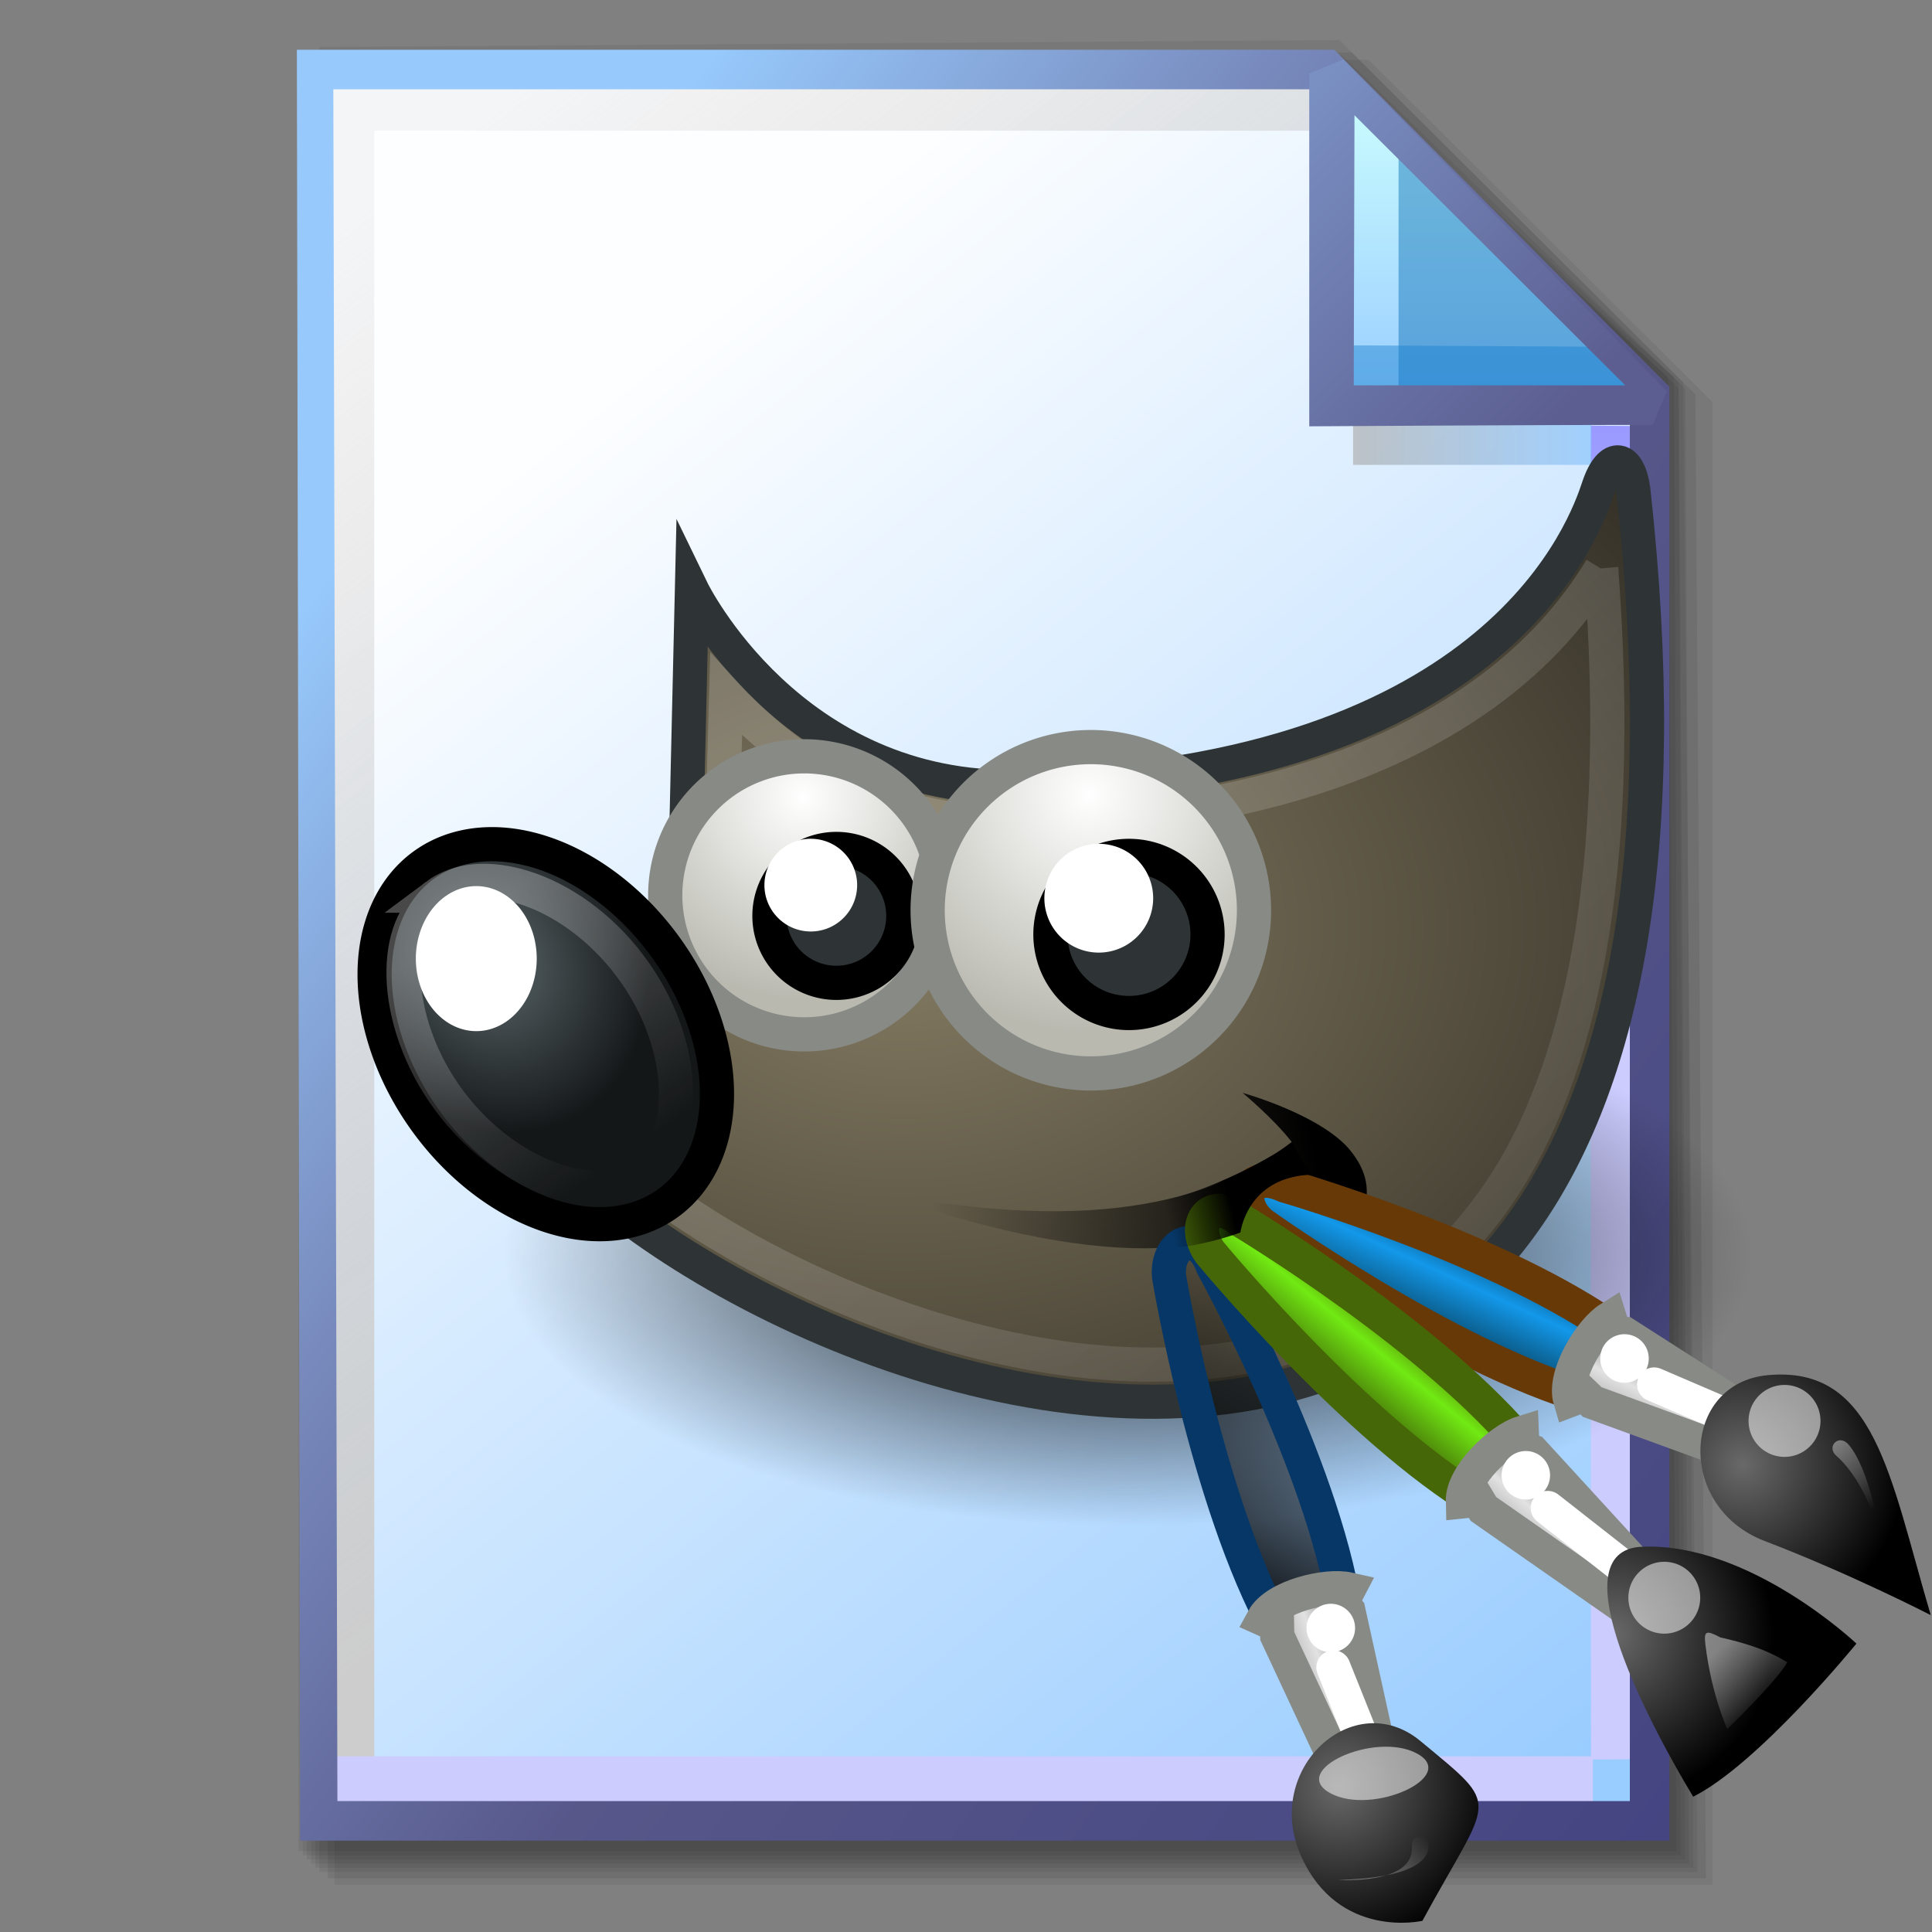 <?xml version="1.0" encoding="UTF-8" standalone="no"?>
<!-- Created with Inkscape (http://www.inkscape.org/) -->

<svg
   width="256mm"
   height="256mm"
   viewBox="0 0 256 256"
   version="1.1"
   id="svg1"
   inkscape:version="1.3.2 (091e20ef0f, 2023-11-25)"
   xml:space="preserve"
   sodipodi:docname="image-gimp-gih.svg"
   xmlns:inkscape="http://www.inkscape.org/namespaces/inkscape"
   xmlns:sodipodi="http://sodipodi.sourceforge.net/DTD/sodipodi-0.dtd"
   xmlns:xlink="http://www.w3.org/1999/xlink"
   xmlns="http://www.w3.org/2000/svg"
   xmlns:svg="http://www.w3.org/2000/svg"
   xmlns:rdf="http://www.w3.org/1999/02/22-rdf-syntax-ns#"
   xmlns:cc="http://creativecommons.org/ns#"
   xmlns:dc="http://purl.org/dc/elements/1.1/"><rect x="0" y="0" width="256" height="256" fill="#808080" stroke="none"/><defs
     id="defs1"><linearGradient
       id="linearGradient26"
       inkscape:collect="always"><stop
         style="stop-color:#7b91c4;stop-opacity:1;"
         offset="0"
         id="stop26" /><stop
         style="stop-color:#5c5e91;stop-opacity:1"
         offset="1"
         id="stop27" /></linearGradient><linearGradient
       id="linearGradient24"
       inkscape:collect="always"><stop
         style="stop-color:#c7fafe;stop-opacity:1;"
         offset="0"
         id="stop24" /><stop
         style="stop-color:#9acdff;stop-opacity:1"
         offset="1"
         id="stop25" /></linearGradient><linearGradient
       id="linearGradient22"
       inkscape:collect="always"><stop
         style="stop-color:#adaeae;stop-opacity:0.825;"
         offset="0"
         id="stop22" /><stop
         style="stop-color:#8ac5fe;stop-opacity:0.836;"
         offset="1"
         id="stop23" /></linearGradient><linearGradient
       id="linearGradient18"
       inkscape:collect="always"><stop
         style="stop-color:#9797ff;stop-opacity:1;"
         offset="0"
         id="stop18" /><stop
         style="stop-color:#ccccff;stop-opacity:1;"
         offset="0.3"
         id="stop20" /><stop
         style="stop-color:#ccccff;stop-opacity:1;"
         offset="1"
         id="stop19" /></linearGradient><linearGradient
       id="linearGradient16"
       inkscape:collect="always"><stop
         style="stop-color:#cdcdcd;stop-opacity:0.175;"
         offset="0"
         id="stop16" /><stop
         style="stop-color:#cdcdcd;stop-opacity:1;"
         offset="1"
         id="stop17" /></linearGradient><linearGradient
       id="linearGradient12"
       inkscape:collect="always"><stop
         style="stop-color:#fdfeff;stop-opacity:1;"
         offset="0"
         id="stop13" /><stop
         style="stop-color:#99ccff;stop-opacity:1;"
         offset="1"
         id="stop14" /></linearGradient><linearGradient
       id="linearGradient9"
       inkscape:collect="always"><stop
         style="stop-color:#97c9fc;stop-opacity:1;"
         offset="0"
         id="stop9" /><stop
         style="stop-color:#7788bb;stop-opacity:1"
         offset="0.25"
         id="stop12" /><stop
         style="stop-color:#57578a;stop-opacity:1"
         offset="0.5"
         id="stop11" /><stop
         style="stop-color:#444482;stop-opacity:1;"
         offset="1"
         id="stop10" /></linearGradient><linearGradient
       inkscape:collect="always"
       xlink:href="#linearGradient9"
       id="linearGradient10"
       x1="31.622"
       y1="100.24"
       x2="221.195"
       y2="240.29"
       gradientUnits="userSpaceOnUse" /><linearGradient
       inkscape:collect="always"
       xlink:href="#linearGradient12"
       id="linearGradient14"
       x1="73.583"
       y1="62.021"
       x2="207.03"
       y2="229.599"
       gradientUnits="userSpaceOnUse" /><linearGradient
       inkscape:collect="always"
       xlink:href="#linearGradient16"
       id="linearGradient17"
       x1="57.531"
       y1="26.421"
       x2="147.132"
       y2="144.341"
       gradientUnits="userSpaceOnUse" /><linearGradient
       inkscape:collect="always"
       xlink:href="#linearGradient18"
       id="linearGradient19"
       x1="209.825"
       y1="58.536"
       x2="210.583"
       y2="194.577"
       gradientUnits="userSpaceOnUse" /><linearGradient
       inkscape:collect="always"
       xlink:href="#linearGradient22"
       id="linearGradient23"
       x1="177.192"
       y1="58.991"
       x2="207.32"
       y2="58.991"
       gradientUnits="userSpaceOnUse" /><linearGradient
       inkscape:collect="always"
       xlink:href="#linearGradient24"
       id="linearGradient25"
       x1="176.32"
       y1="20.127"
       x2="176.32"
       y2="56.696"
       gradientUnits="userSpaceOnUse" /><linearGradient
       inkscape:collect="always"
       xlink:href="#linearGradient26"
       id="linearGradient27"
       x1="172.597"
       y1="13.512"
       x2="210.544"
       y2="51.286"
       gradientUnits="userSpaceOnUse" /><clipPath
       id="clipPath839-4"><circle
         cx="532"
         cy="538"
         r="400"
         fill-opacity="0.475"
         id="circle4" /></clipPath><linearGradient
       id="linearGradient1351"
       x1="112"
       x2="711.864"
       y1="512"
       y2="512"
       gradientTransform="translate(-1211.405,-699.405)"
       gradientUnits="userSpaceOnUse"><stop
         stop-color="#ff0"
         offset="0"
         id="stop5-53" /><stop
         stop-color="#ff0"
         stop-opacity="0"
         offset="1"
         id="stop6-5" /></linearGradient><linearGradient
       id="linearGradient1353"
       x1="112"
       x2="711.864"
       y1="512"
       y2="512"
       gradientTransform="translate(-324.595,187.405)"
       gradientUnits="userSpaceOnUse"><stop
         stop-color="#0ff"
         offset="0"
         id="stop7-62" /><stop
         stop-color="#0ff"
         stop-opacity="0"
         offset="1"
         id="stop8-91" /></linearGradient><linearGradient
       id="linearGradient1355"
       x1="112"
       x2="711.864"
       y1="512"
       y2="512"
       gradientTransform="translate(0,-1024)"
       gradientUnits="userSpaceOnUse"><stop
         stop-color="#f0f"
         offset="0"
         id="stop9-2-5" /><stop
         stop-color="#f0f"
         stop-opacity="0"
         offset="1"
         id="stop10-7-5" /></linearGradient><linearGradient
       id="linearGradient1403"
       x1="1142.588"
       x2="1280.895"
       y1="62.713"
       y2="200.874"
       gradientTransform="rotate(-5.889,1223.265,99.834)"
       gradientUnits="userSpaceOnUse"><stop
         stop-color="#343434"
         offset="0"
         id="stop1-3" /><stop
         stop-color="#4d4d4d"
         offset="1"
         id="stop2-29" /></linearGradient><linearGradient
       id="linearGradient1405"
       x1="1327.594"
       x2="1324.91"
       y1="230.862"
       y2="89.862"
       gradientTransform="matrix(0.011,1,1,-0.011,1077.89,-1093.522)"
       gradientUnits="userSpaceOnUse"><stop
         stop-color="#5596ea"
         offset="0"
         id="stop3-6" /><stop
         stop-color="#5596ea"
         stop-opacity="0"
         offset="1"
         id="stop4-7" /></linearGradient><linearGradient
       gradientTransform="matrix(-0.004,0.004,0.009,0.009,-3.45,-2.15)"
       gradientUnits="userSpaceOnUse"
       id="gradient11"
       spreadMethod="pad"
       x1="-819.2"
       x2="819.2"><stop
         offset="0.0"
         stop-color="#0066cc"
         id="stop54" /><stop
         offset="0.714"
         stop-color="#0099ff"
         id="stop55" /><stop
         offset="1.0"
         stop-color="#0099ff"
         id="stop56" /></linearGradient><linearGradient
       gradientTransform="matrix(-0.005,0.005,0.013,0.013,13.55,3.35)"
       gradientUnits="userSpaceOnUse"
       id="gradient12"
       spreadMethod="pad"
       x1="-819.2"
       x2="819.2"><stop
         offset="0.0"
         stop-color="#006600"
         id="stop57" /><stop
         offset="1.0"
         stop-color="#333333"
         id="stop58" /></linearGradient><linearGradient
       gradientTransform="matrix(-0.004,0.004,0.012,0.012,13.55,3.65)"
       gradientUnits="userSpaceOnUse"
       id="gradient13"
       spreadMethod="pad"
       x1="-819.2"
       x2="819.2"><stop
         offset="0.0"
         stop-color="#006600"
         id="stop59" /><stop
         offset="1.0"
         stop-color="#66cc33"
         id="stop60" /></linearGradient><linearGradient
       gradientTransform="matrix(-0.003,-0.006,-0.007,0.004,-6.5,-9.35)"
       gradientUnits="userSpaceOnUse"
       id="gradient14"
       spreadMethod="pad"
       x1="-819.2"
       x2="819.2"><stop
         offset="0.0"
         stop-color="#660000"
         id="stop61" /><stop
         offset="0.169"
         stop-color="#660000"
         id="stop62" /><stop
         offset="0.306"
         stop-color="#996600"
         id="stop63" /><stop
         offset="0.616"
         stop-color="#ffcc66"
         id="stop64" /><stop
         offset="1.0"
         stop-color="#996600"
         id="stop65" /></linearGradient><linearGradient
       gradientTransform="matrix(-0.002,-0.002,-5e-4,4e-4,-8.9,-9.4)"
       gradientUnits="userSpaceOnUse"
       id="gradient15"
       spreadMethod="pad"
       x1="-819.2"
       x2="819.2"><stop
         offset="0.0"
         stop-color="#ffcc66"
         id="stop66" /><stop
         offset="0.329"
         stop-color="#ffcc66"
         id="stop67" /><stop
         offset="0.443"
         stop-color="#ffff99"
         id="stop68" /><stop
         offset="0.722"
         stop-color="#ffcc66"
         id="stop69" /><stop
         offset="1.0"
         stop-color="#ffcc66"
         id="stop70" /></linearGradient><linearGradient
       gradientTransform="matrix(-0.002,-0.003,-5e-4,4e-4,-7,-9.65)"
       gradientUnits="userSpaceOnUse"
       id="gradient16"
       spreadMethod="pad"
       x1="-819.2"
       x2="819.2"><stop
         offset="0.0"
         stop-color="#ffcc66"
         id="stop71" /><stop
         offset="0.329"
         stop-color="#ffcc66"
         id="stop72" /><stop
         offset="0.443"
         stop-color="#ffff99"
         id="stop73" /><stop
         offset="0.722"
         stop-color="#ffcc66"
         id="stop74" /><stop
         offset="1.0"
         stop-color="#ffcc66"
         id="stop75" /></linearGradient><linearGradient
       gradientTransform="matrix(-0.002,-0.002,-5e-4,4e-4,-5.25,-10.9)"
       gradientUnits="userSpaceOnUse"
       id="gradient17"
       spreadMethod="pad"
       x1="-819.2"
       x2="819.2"><stop
         offset="0.0"
         stop-color="#ffcc66"
         id="stop76" /><stop
         offset="0.329"
         stop-color="#ffcc66"
         id="stop77" /><stop
         offset="0.443"
         stop-color="#ffff99"
         id="stop78" /><stop
         offset="0.722"
         stop-color="#ffcc66"
         id="stop79" /><stop
         offset="1.0"
         stop-color="#ffcc66"
         id="stop80" /></linearGradient><linearGradient
       gradientTransform="matrix(-0.002,-0.003,-4e-4,4e-4,-3.7,-11.45)"
       gradientUnits="userSpaceOnUse"
       id="gradient18"
       spreadMethod="pad"
       x1="-819.2"
       x2="819.2"><stop
         offset="0.0"
         stop-color="#ffcc66"
         id="stop81" /><stop
         offset="0.329"
         stop-color="#ffcc66"
         id="stop82" /><stop
         offset="0.443"
         stop-color="#ffff99"
         id="stop83" /><stop
         offset="0.722"
         stop-color="#ffcc66"
         id="stop84" /><stop
         offset="1.0"
         stop-color="#ffcc66"
         id="stop85" /></linearGradient><linearGradient
       gradientTransform="matrix(0,-0.005,-0.005,0,-9.55,-7)"
       gradientUnits="userSpaceOnUse"
       id="gradient19"
       spreadMethod="pad"
       x1="-819.2"
       x2="819.2"><stop
         offset="0.0"
         stop-color="#660000"
         id="stop86" /><stop
         offset="0.459"
         stop-color="#996600"
         id="stop87" /><stop
         offset="0.839"
         stop-color="#ffcc66"
         id="stop88" /><stop
         offset="1.0"
         stop-color="#996600"
         id="stop89" /></linearGradient><linearGradient
       gradientTransform="matrix(0.01,0.01,0.002,-0.002,13.55,3.65)"
       gradientUnits="userSpaceOnUse"
       id="gradient20"
       spreadMethod="pad"
       x1="-819.2"
       x2="819.2"><stop
         offset="0.0"
         stop-color="#ccffcc"
         id="stop90" /><stop
         offset="0.435"
         stop-color="#99ff66"
         id="stop91" /><stop
         offset="1.0"
         stop-color="#66cc33"
         id="stop92" /></linearGradient><linearGradient
       gradientTransform="matrix(-0.004,-0.004,-0.004,0.004,-0.9,-4.25)"
       gradientUnits="userSpaceOnUse"
       id="gradient21"
       spreadMethod="pad"
       x1="-819.2"
       x2="819.2"><stop
         offset="0.0"
         stop-color="#333333"
         id="stop93" /><stop
         offset="1.0"
         stop-color="#0066cc"
         id="stop94" /></linearGradient><linearGradient
       gradientTransform="matrix(-0.006,0,0,0.004,-0.85,-4.4)"
       gradientUnits="userSpaceOnUse"
       id="gradient22"
       spreadMethod="pad"
       x1="-819.2"
       x2="819.2"><stop
         offset="0.0"
         stop-color="#99ccff"
         id="stop95" /><stop
         offset="1.0"
         stop-color="#ffffff"
         id="stop96" /></linearGradient><linearGradient
       gradientTransform="matrix(-0.003,-0.002,-0.002,0.003,-1.35,-5.15)"
       gradientUnits="userSpaceOnUse"
       id="gradient23"
       spreadMethod="pad"
       x1="-819.2"
       x2="819.2"><stop
         offset="0.0"
         stop-color="#0066cc"
         id="stop97" /><stop
         offset="0.608"
         stop-color="#99ccff"
         id="stop98" /><stop
         offset="1.0"
         stop-color="#99ccff"
         id="stop99" /></linearGradient><linearGradient
       gradientTransform="matrix(0.003,0,0,-0.002,-1.9,-6)"
       gradientUnits="userSpaceOnUse"
       id="gradient24"
       spreadMethod="pad"
       x1="-819.2"
       x2="819.2"><stop
         offset="0.0"
         stop-color="#99ccff"
         id="stop100" /><stop
         offset="1.0"
         stop-color="#ccffff"
         id="stop101" /></linearGradient><radialGradient
       cx="0"
       cy="0"
       gradientTransform="matrix(0.002,0,0,0.002,3.75,-2.75)"
       gradientUnits="userSpaceOnUse"
       id="gradient25"
       r="819.2"
       spreadMethod="pad"><stop
         offset="0.0"
         stop-color="#ffffff"
         id="stop102" /><stop
         offset="1.0"
         stop-color="#ccffcc"
         id="stop103" /></radialGradient><radialGradient
       cx="23"
       cy="33.938"
       r="18.25"
       fx="23"
       fy="33.938"
       id="radialGradient6498"
       xlink:href="#linearGradient8534"
       gradientUnits="userSpaceOnUse"
       gradientTransform="matrix(1,0,0,0.284,0,24.291)" /><linearGradient
       id="linearGradient8534"><stop
         style="stop-color:black;stop-opacity:1"
         offset="0"
         id="stop8536" /><stop
         style="stop-color:black;stop-opacity:0"
         offset="1"
         id="stop8538" /></linearGradient><radialGradient
       cx="18.558"
       cy="22.3"
       r="19.229"
       fx="18.558"
       fy="22.3"
       id="radialGradient4354"
       xlink:href="#linearGradient6500"
       gradientUnits="userSpaceOnUse"
       gradientTransform="matrix(1.773,0,0,1.297,-16.34,-6.616)" /><linearGradient
       id="linearGradient6500"><stop
         style="stop-color:#857c63;stop-opacity:1"
         offset="0"
         id="stop6502" /><stop
         style="stop-color:#221f19;stop-opacity:1"
         offset="1"
         id="stop6504" /></linearGradient><linearGradient
       x1="32.35"
       y1="28.083"
       x2="21.213"
       y2="30.293"
       id="linearGradient4351"
       xlink:href="#linearGradient8534"
       gradientUnits="userSpaceOnUse"
       gradientTransform="translate(-3.837,0.346)" /><linearGradient
       x1="14.969"
       y1="19.111"
       x2="39.525"
       y2="46.986"
       id="linearGradient8530"
       xlink:href="#linearGradient8524"
       gradientUnits="userSpaceOnUse" /><linearGradient
       id="linearGradient8524"><stop
         style="stop-color:white;stop-opacity:1"
         offset="0"
         id="stop8526" /><stop
         style="stop-color:white;stop-opacity:0"
         offset="1"
         id="stop8528" /></linearGradient><radialGradient
       cx="69.473"
       cy="19.598"
       r="3.515"
       fx="69.473"
       fy="19.598"
       id="radialGradient4363"
       xlink:href="#linearGradient6468"
       gradientUnits="userSpaceOnUse"
       gradientTransform="matrix(1.318,0,0,1.318,-22.126,-6.242)" /><linearGradient
       id="linearGradient6468"><stop
         style="stop-color:white;stop-opacity:1"
         offset="0"
         id="stop6470" /><stop
         style="stop-color:#b9b9b0;stop-opacity:1"
         offset="1"
         id="stop6472" /></linearGradient><radialGradient
       cx="6.024"
       cy="25.271"
       r="4.831"
       fx="6.024"
       fy="25.271"
       id="radialGradient8548"
       xlink:href="#linearGradient8542"
       gradientUnits="userSpaceOnUse"
       gradientTransform="matrix(0.916,0.093,-0.109,1.069,3.254,-3.029)" /><linearGradient
       id="linearGradient8542"><stop
         style="stop-color:#5b676b;stop-opacity:1"
         offset="0"
         id="stop8544" /><stop
         style="stop-color:#141718;stop-opacity:1"
         offset="1"
         id="stop8546" /></linearGradient><linearGradient
       x1="6.305"
       y1="23.362"
       x2="5.985"
       y2="31.57"
       id="linearGradient6458"
       xlink:href="#linearGradient8524"
       gradientUnits="userSpaceOnUse" /><radialGradient
       cx="69.473"
       cy="19.598"
       r="3.515"
       fx="69.473"
       fy="19.598"
       id="radialGradient6474"
       xlink:href="#linearGradient6468"
       gradientUnits="userSpaceOnUse"
       gradientTransform="matrix(1.318,0,0,1.318,-22.126,-6.242)" /><linearGradient
       x1="37.018"
       y1="19.24"
       x2="27.754"
       y2="11.182"
       id="linearGradient6957"
       xlink:href="#linearGradient6951"
       gradientUnits="userSpaceOnUse"
       gradientTransform="translate(-49.305,1.878)" /><linearGradient
       id="linearGradient6951"><stop
         style="stop-color:#6e3d09;stop-opacity:1"
         offset="0"
         id="stop6953" /><stop
         style="stop-color:#ea8113;stop-opacity:1"
         offset="0.242"
         id="stop6959" /><stop
         style="stop-color:#5c3307;stop-opacity:1"
         offset="0.621"
         id="stop6961" /><stop
         style="stop-color:#e07c12;stop-opacity:1"
         offset="1"
         id="stop6955" /></linearGradient><linearGradient
       x1="19.395"
       y1="30.001"
       x2="23.109"
       y2="33.439"
       id="linearGradient6945"
       xlink:href="#linearGradient6939"
       gradientUnits="userSpaceOnUse"
       gradientTransform="translate(-46.407,-1.803)" /><linearGradient
       id="linearGradient6939"><stop
         style="stop-color:#bdbdbd;stop-opacity:1"
         offset="0"
         id="stop6941" /><stop
         style="stop-color:#e2e2e2;stop-opacity:1"
         offset="0.333"
         id="stop6947" /><stop
         style="stop-color:#a3a3a3;stop-opacity:1"
         offset="0.667"
         id="stop6949" /><stop
         style="stop-color:#ddd;stop-opacity:1"
         offset="1"
         id="stop6943" /></linearGradient><radialGradient
       cx="15.415"
       cy="35.357"
       r="7.579"
       fx="15.415"
       fy="35.357"
       id="radialGradient6969"
       xlink:href="#linearGradient6963"
       gradientUnits="userSpaceOnUse"
       gradientTransform="matrix(1.573,0,0,1.533,-55.367,-21.358)" /><linearGradient
       id="linearGradient6963"><stop
         style="stop-color:#696969;stop-opacity:1"
         offset="0"
         id="stop6965" /><stop
         style="stop-color:black;stop-opacity:1"
         offset="1"
         id="stop6967" /></linearGradient><linearGradient
       x1="13.236"
       y1="37.752"
       x2="7.752"
       y2="42.282"
       id="linearGradient2452"
       xlink:href="#linearGradient8524"
       gradientUnits="userSpaceOnUse"
       gradientTransform="matrix(0.755,0.395,-0.395,0.755,-25.912,6.533)" /><linearGradient
       x1="26.163"
       y1="30.543"
       x2="24.329"
       y2="30.985"
       id="linearGradient4330"
       xlink:href="#linearGradient8534"
       gradientUnits="userSpaceOnUse" /><radialGradient
       cx="23"
       cy="33.938"
       r="18.25"
       fx="23"
       fy="33.938"
       id="radialGradient6498-1"
       xlink:href="#linearGradient8534"
       gradientUnits="userSpaceOnUse"
       gradientTransform="matrix(1,0,0,0.284,0,24.291)" /><radialGradient
       cx="18.558"
       cy="22.3"
       r="19.229"
       fx="18.558"
       fy="22.3"
       id="radialGradient4354-7"
       xlink:href="#linearGradient6500"
       gradientUnits="userSpaceOnUse"
       gradientTransform="matrix(1.773,0,0,1.297,-16.34,-6.616)" /><linearGradient
       x1="32.35"
       y1="28.083"
       x2="21.213"
       y2="30.293"
       id="linearGradient4351-1"
       xlink:href="#linearGradient8534"
       gradientUnits="userSpaceOnUse"
       gradientTransform="translate(-3.837,0.346)" /><linearGradient
       id="linearGradient2"
       gradientTransform="scale(0.972,1.029)"
       x1="-25.681"
       y1="2.705"
       x2="-0.554"
       y2="2.705"
       gradientUnits="userSpaceOnUse"><stop
         style="stop-color:black;stop-opacity:1"
         offset="0"
         id="stop1" /><stop
         style="stop-color:black;stop-opacity:0"
         offset="1"
         id="stop2" /></linearGradient><linearGradient
       x1="14.969"
       y1="19.111"
       x2="39.525"
       y2="46.986"
       id="linearGradient8530-5"
       xlink:href="#linearGradient8524"
       gradientUnits="userSpaceOnUse" /><radialGradient
       cx="69.473"
       cy="19.598"
       r="3.515"
       fx="69.473"
       fy="19.598"
       id="radialGradient4363-6"
       xlink:href="#linearGradient6468"
       gradientUnits="userSpaceOnUse"
       gradientTransform="matrix(1.318,0,0,1.318,-22.126,-6.242)" /><radialGradient
       cx="6.024"
       cy="25.271"
       r="4.831"
       fx="6.024"
       fy="25.271"
       id="radialGradient8548-6"
       xlink:href="#linearGradient8542"
       gradientUnits="userSpaceOnUse"
       gradientTransform="matrix(0.916,0.093,-0.109,1.069,3.254,-3.029)" /><linearGradient
       x1="6.305"
       y1="23.362"
       x2="5.985"
       y2="31.57"
       id="linearGradient6458-0"
       xlink:href="#linearGradient8524"
       gradientUnits="userSpaceOnUse" /><linearGradient
       id="linearGradient4"
       gradientTransform="scale(1.094,0.914)"
       x1="-33.885"
       y1="39.353"
       x2="-28.711"
       y2="39.353"
       gradientUnits="userSpaceOnUse"><stop
         style="stop-color:white;stop-opacity:1"
         offset="0"
         id="stop3" /><stop
         style="stop-color:white;stop-opacity:0"
         offset="1"
         id="stop4" /></linearGradient><radialGradient
       cx="69.473"
       cy="19.598"
       r="3.515"
       fx="69.473"
       fy="19.598"
       id="radialGradient6474-6"
       xlink:href="#linearGradient6468"
       gradientUnits="userSpaceOnUse"
       gradientTransform="matrix(1.318,0,0,1.318,-22.126,-6.242)" /><linearGradient
       inkscape:collect="always"
       xlink:href="#linearGradient418"
       id="linearGradient7"
       gradientUnits="userSpaceOnUse"
       gradientTransform="translate(-49.305,1.878)"
       x1="37.018"
       y1="19.24"
       x2="27.754"
       y2="11.182" /><linearGradient
       id="linearGradient418"><stop
         style="stop-color:#09476e;stop-opacity:1;"
         offset="0"
         id="stop415" /><stop
         style="stop-color:#1398ea;stop-opacity:1;"
         offset="0.242"
         id="stop416" /><stop
         style="stop-color:#07405c;stop-opacity:1;"
         offset="0.621"
         id="stop417" /><stop
         style="stop-color:#129be0;stop-opacity:1;"
         offset="1"
         id="stop418" /></linearGradient><radialGradient
       inkscape:collect="always"
       xlink:href="#linearGradient6963"
       id="radialGradient414"
       gradientUnits="userSpaceOnUse"
       gradientTransform="matrix(1.573,0,0,1.533,-55.367,-21.358)"
       cx="15.415"
       cy="35.357"
       fx="15.415"
       fy="35.357"
       r="7.579" /><radialGradient
       cx="15.415"
       cy="35.357"
       r="7.579"
       fx="15.415"
       fy="35.357"
       id="radialGradient6969-4"
       xlink:href="#linearGradient6963"
       gradientUnits="userSpaceOnUse"
       gradientTransform="matrix(1.573,0,0,1.533,-55.367,-21.358)" /><linearGradient
       inkscape:collect="always"
       xlink:href="#linearGradient407"
       id="linearGradient402"
       gradientUnits="userSpaceOnUse"
       gradientTransform="translate(-49.305,1.878)"
       x1="37.018"
       y1="19.24"
       x2="27.754"
       y2="11.182" /><linearGradient
       id="linearGradient407"><stop
         style="stop-color:#536e09;stop-opacity:1;"
         offset="0"
         id="stop404" /><stop
         style="stop-color:#71ea13;stop-opacity:1;"
         offset="0.242"
         id="stop405" /><stop
         style="stop-color:#3f5c07;stop-opacity:1;"
         offset="0.621"
         id="stop406" /><stop
         style="stop-color:#81e012;stop-opacity:1;"
         offset="1"
         id="stop407" /></linearGradient><radialGradient
       inkscape:collect="always"
       xlink:href="#linearGradient6963"
       id="radialGradient403"
       gradientUnits="userSpaceOnUse"
       gradientTransform="matrix(1.573,0,0,1.533,-55.367,-21.358)"
       cx="15.415"
       cy="35.357"
       fx="15.415"
       fy="35.357"
       r="7.579" /><radialGradient
       inkscape:collect="always"
       xlink:href="#linearGradient6963"
       id="radialGradient403-4"
       gradientUnits="userSpaceOnUse"
       gradientTransform="matrix(1.538,-0.328,0.32,1.499,-68.068,-15.183)"
       cx="15.415"
       cy="35.357"
       fx="15.415"
       fy="35.357"
       r="7.579" /><linearGradient
       inkscape:collect="always"
       xlink:href="#linearGradient8524"
       id="linearGradient404"
       gradientUnits="userSpaceOnUse"
       gradientTransform="matrix(0.755,0.395,-0.395,0.755,-27.433,6.493)"
       x1="10.74"
       y1="38.797"
       x2="7.973"
       y2="45.002" /><linearGradient
       x1="26.163"
       y1="30.543"
       x2="24.329"
       y2="30.985"
       id="linearGradient4330-0"
       xlink:href="#linearGradient8534"
       gradientUnits="userSpaceOnUse" /><linearGradient
       inkscape:collect="always"
       xlink:href="#linearGradient6939"
       id="linearGradient6"
       gradientUnits="userSpaceOnUse"
       gradientTransform="translate(-46.407,-1.803)"
       x1="19.395"
       y1="30.001"
       x2="23.109"
       y2="33.439" /><linearGradient
       inkscape:collect="always"
       xlink:href="#linearGradient6939"
       id="linearGradient8"
       gradientUnits="userSpaceOnUse"
       gradientTransform="translate(-46.407,-1.803)"
       x1="19.395"
       y1="30.001"
       x2="23.109"
       y2="33.439" /></defs><sodipodi:namedview
     id="base"
     pagecolor="#ffffff"
     bordercolor="#000000"
     borderopacity="0.3"
     inkscape:pageopacity="0.0"
     inkscape:pageshadow="2"
     inkscape:zoom="0.98994949"
     inkscape:cx="505.07627"
     inkscape:cy="476.792"
     inkscape:document-units="mm"
     inkscape:showpageshadow="2"
     inkscape:pagecheckerboard="0"
     inkscape:deskcolor="#d1d1d1"
     inkscape:current-layer="svg1"
     showguides="true"><sodipodi:guide
       position="92.475,162.188"
       orientation="0,-1"
       id="guide12"
       inkscape:locked="false" /><sodipodi:guide
       position="212.801,201.335"
       orientation="0,-1"
       id="guide27"
       inkscape:locked="false" /><sodipodi:guide
       position="177.333,251.791"
       orientation="1,0"
       id="guide28"
       inkscape:locked="false" /></sodipodi:namedview><g
     id="g28"
     transform="matrix(1.048,0,0,1.048,-6.407,-6.138)"><g
       id="g7"
       inkscape:label="shadow"
       style="display:inline"><path
         id="rect1"
         style="fill:#000000;fill-opacity:0.06;stroke-width:3.728;stroke-linecap:square"
         d="M 48.381,13.418 H 179.161 l 43.467,43.278 V 244.173 H 48.381 Z"
         sodipodi:nodetypes="cccccc" /><path
         id="path1"
         style="fill:#000000;fill-opacity:0.075;stroke-width:3.728;stroke-linecap:square"
         d="m 47.563,12.6 129.443,-0.134 43.467,43.278 1.336,187.61 H 47.563 Z"
         sodipodi:nodetypes="cccccc" /><path
         id="path2"
         style="fill:#000000;fill-opacity:0.06;stroke-width:3.728;stroke-linecap:square"
         d="m 46.494,11.793 128.976,-0.869 43.467,43.278 1.804,188.345 H 46.494 Z"
         sodipodi:nodetypes="cccccc" /><path
         id="path3"
         style="fill:#000000;fill-opacity:0.06;stroke-width:3.728;stroke-linecap:square"
         d="m 45.965,12.333 129.778,0.468 43.467,42.209 1.002,187.008 H 45.965 Z"
         sodipodi:nodetypes="cccccc" /><path
         id="path4"
         style="fill:#000000;fill-opacity:0.06;stroke-width:3.728;stroke-linecap:square"
         d="m 45.436,12.338 129.443,0.935 43.467,41.675 1.336,186.541 H 45.436 Z"
         sodipodi:nodetypes="cccccc" /><path
         id="path5"
         style="fill:#000000;fill-opacity:0.06;stroke-width:3.728;stroke-linecap:square"
         d="M 44.906,12.745 174.884,13.413 218.352,54.152 219.153,240.96 H 44.906 Z"
         sodipodi:nodetypes="cccccc" /><path
         id="path6"
         style="fill:#000000;fill-opacity:0.06;stroke-width:3.728;stroke-linecap:square"
         d="m 44.377,15.022 129.911,0.535 43.467,37.933 0.869,186.942 H 44.377 Z"
         sodipodi:nodetypes="cccccc" /><path
         id="path7"
         style="fill:#000000;fill-opacity:0.06;stroke-width:3.728;stroke-linecap:square"
         d="m 43.848,13.424 129.711,1.069 43.467,39.002 1.069,186.407 H 43.848 Z"
         sodipodi:nodetypes="cccccc" /></g><g
       id="g14"
       style="display:inline"><path
         style="color:#000000;fill:url(#linearGradient14);stroke-linecap:square;-inkscape-stroke:none"
         d="M 46.154,14.648 H 173.783 l 40.903,41.14 V 236.079 H 46.555 Z"
         id="path15"
         inkscape:label="headbgground" /><path
         id="rect16"
         style="display:inline;fill:url(#linearGradient17);fill-opacity:1;stroke-width:5;stroke-linecap:square"
         d="M 45.436,14.165 H 176.703 l 0.204,8.221 H 53.434 V 235.98 h -7.998 z"
         sodipodi:nodetypes="ccccccc" /><path
         id="rect17"
         style="fill:url(#linearGradient19);stroke-width:5;stroke-linecap:square"
         d="M 47.058,227.92 H 207.275 l -0.067,-168.246 7.317,0.067 0.067,168.547 -7.083,0.033 v 7.348 H 47.058 Z"
         sodipodi:nodetypes="ccccccccc" /><path
         style="color:#000000;fill:url(#linearGradient10);stroke-linecap:square;-inkscape-stroke:none"
         d="M 43.648,12.148 44.059,238.58 H 217.186 V 54.758 L 174.822,12.148 Z m 4.609,5 H 172.744 l 39.441,39.672 V 233.58 H 48.775 Z"
         id="path16"
         inkscape:label="headframe"
         sodipodi:nodetypes="cccccccccccc" /></g><g
       id="rect23"
       style="display:inline"><rect
         style="display:inline;fill:url(#linearGradient23);fill-opacity:0.834;stroke:none;stroke-width:5;stroke-linecap:square;stroke-dasharray:none;stroke-opacity:1"
         id="rect20"
         width="30.128"
         height="11.286"
         x="177.192"
         y="53.348" /><path
         style="color:#000000;display:inline;fill:url(#linearGradient25);stroke-linecap:square;stroke-linejoin:bevel;-inkscape-stroke:none"
         d="m 174.153,15.119 40.916,41.955 H 174.814 Z"
         id="path25" /><g
         id="g27"><path
           id="rect27"
           style="display:inline;fill:#0a6db5;fill-opacity:0.459;stroke-width:5;stroke-linecap:square;stroke-linejoin:bevel"
           d="m 182.94,23.246 33.073,33.829 -33.073,-0.094 z"
           sodipodi:nodetypes="cccc" /><path
           id="path27"
           style="display:inline;fill:#1882cf;fill-opacity:0.459;stroke-width:5;stroke-linecap:square;stroke-linejoin:bevel"
           d="m 175.286,49.515 34.916,0.189 4.677,7.087 -39.688,-0.472 z"
           sodipodi:nodetypes="ccccc" /></g><path
         style="color:#000000;display:inline;fill:url(#linearGradient27);stroke-linecap:square;stroke-linejoin:bevel;-inkscape-stroke:none"
         d="m 175.941,13.373 -4.289,1.785 6.5e-4,44.601 c 0,0 29.863,-0.185 43.415,-0.185 l 1.789,-4.246 z m 1.429,7.057 34.226,34.144 h -34.32 z"
         id="path26"
         sodipodi:nodetypes="cccccccccc" /></g></g><g
     id="layer1"
     transform="matrix(4.53,0,0,4.53,44.691,21.696)"
     style="display:inline"><path
       d="m 41.25,33.938 a 18.25,5.188 0 1 1 -36.5,0 18.25,5.188 0 1 1 36.5,0 z"
       transform="matrix(1,0,0,1.53,0.125,-19.991)"
       style="color:#000000;display:inline;overflow:visible;visibility:visible;fill:url(#radialGradient6498-1);fill-opacity:1;fill-rule:evenodd;stroke:none;stroke-width:1;stroke-linecap:butt;stroke-linejoin:miter;stroke-miterlimit:10;stroke-dasharray:none;stroke-dashoffset:0;stroke-opacity:1;marker:none;marker-start:none;marker-mid:none;marker-end:none"
       id="path6490" /><path
       d="m 10.374,12.468 c 0,0 2.875,5.928 9.599,5.76 C 34.066,17.875 36.537,10.523 36.891,9.463 37.244,8.402 37.785,8.563 37.91,9.543 42.507,51.262 6.014,33.362 4.718,26.256 11.965,24.135 10.198,20.069 10.198,20.069 Z"
       style="color:#000000;display:inline;overflow:visible;visibility:visible;fill:url(#radialGradient4354-7);fill-opacity:1;fill-rule:evenodd;stroke:#2e3436;stroke-width:1;stroke-linecap:butt;stroke-linejoin:miter;stroke-miterlimit:10;stroke-dasharray:none;stroke-dashoffset:0;stroke-opacity:1;marker:none;marker-start:none;marker-mid:none;marker-end:none"
       id="path4323" /><path
       d="m 15.738,30.066 c 6.739,1.348 10.171,0.098 12.179,-1.453 -0.53,-0.685 -1.436,-1.436 -1.436,-1.436 0,0 2.353,0.654 3.182,1.724 0.826,1.067 0.307,1.724 0.091,3.088 -0.481,-1.199 -1.38,-1.648 -1.502,-2.124 -1.806,2.497 -6.306,2.393 -12.514,0.201 z"
       style="color:#000000;display:inline;overflow:visible;visibility:visible;fill:url(#linearGradient4351-1);fill-opacity:1;fill-rule:evenodd;stroke:none;stroke-width:1;stroke-linecap:butt;stroke-linejoin:miter;stroke-miterlimit:10;stroke-dasharray:none;stroke-dashoffset:0;stroke-opacity:1;marker:none;marker-start:none;marker-mid:none;marker-end:none"
       id="path6480" /><path
       d="m 36.969,11.844 c -0.562,0.927 -1.406,2.033 -2.688,3.094 -2.632,2.179 -7.051,4.162 -14.281,4.344 -4.224,0.105 -6.953,-1.934 -8.625,-3.75 L 11.25,20 c 0.136,0.419 0.415,1.39 -0.062,2.719 -0.514,1.429 -2.155,2.891 -4.969,4 0.25,0.522 0.495,1.044 1.25,1.781 1.028,1.005 2.457,2.088 4.156,3.062 3.398,1.949 7.802,3.493 11.906,3.562 4.105,0.069 7.857,-1.235 10.438,-5 2.379,-3.471 3.682,-9.348 3,-18.281 z"
       style="color:#000000;display:inline;overflow:visible;visibility:visible;opacity:0.185;fill:none;fill-opacity:1;fill-rule:evenodd;stroke:url(#linearGradient8530-5);stroke-width:1;stroke-linecap:butt;stroke-linejoin:miter;stroke-miterlimit:10;stroke-dasharray:none;stroke-dashoffset:0;stroke-opacity:1;marker:none;marker-start:none;marker-mid:none;marker-end:none"
       id="path8520" /><path
       d="m 72.655,21.837 a 3.182,3.182 0 1 1 -6.364,0 3.182,3.182 0 1 1 6.364,0 z"
       transform="matrix(1.278,0,0,1.278,-75.127,-6.508)"
       style="color:#000000;display:inline;overflow:visible;visibility:visible;fill:url(#radialGradient4363-6);fill-opacity:1;fill-rule:evenodd;stroke:#888a85;stroke-width:0.783;stroke-linecap:butt;stroke-linejoin:miter;stroke-miterlimit:10;stroke-dasharray:none;stroke-dashoffset:0;stroke-opacity:1;marker:none;marker-start:none;marker-mid:none;marker-end:none"
       id="path4357" /><path
       d="m 10.43,27.229 a 4.331,6.099 0 1 1 -8.662,0 4.331,6.099 0 1 1 8.662,0 z"
       transform="rotate(-35.808,3.363,26.345)"
       style="color:#000000;display:inline;overflow:visible;visibility:visible;fill:url(#radialGradient8548-6);fill-opacity:1;fill-rule:evenodd;stroke:#000000;stroke-width:1;stroke-linecap:butt;stroke-linejoin:miter;stroke-miterlimit:10;stroke-dasharray:none;stroke-dashoffset:0;stroke-opacity:1;marker:none;marker-start:none;marker-mid:none;marker-end:none"
       id="path5198" /><path
       d="m 24.042,21.837 a 2.298,2.298 0 1 1 -4.596,0 2.298,2.298 0 1 1 4.596,0 z"
       transform="matrix(0.852,0,0,0.852,-3.927,3.396)"
       style="color:#000000;display:inline;overflow:visible;visibility:visible;fill:#2e3436;fill-opacity:1;fill-rule:evenodd;stroke:#000000;stroke-width:1.174;stroke-linecap:butt;stroke-linejoin:miter;stroke-miterlimit:10;stroke-dasharray:none;stroke-dashoffset:0;stroke-opacity:1;marker:none;marker-start:none;marker-mid:none;marker-end:none"
       id="path4359" /><path
       d="m 6.094,22.156 c -0.798,0 -1.553,0.446 -2.188,1.344 -0.634,0.898 -1.094,2.234 -1.094,3.719 0,1.485 0.459,2.821 1.094,3.719 0.634,0.898 1.389,1.344 2.188,1.344 0.798,0 1.577,-0.476 2.219,-1.375 0.641,-0.899 1.094,-2.206 1.094,-3.688 0,-1.481 -0.452,-2.789 -1.094,-3.688 -0.641,-0.899 -1.421,-1.375 -2.219,-1.375 z"
       transform="rotate(-36.833,3.366,26.6)"
       style="color:#000000;display:inline;overflow:visible;visibility:visible;opacity:0.281;fill:none;fill-opacity:1;fill-rule:evenodd;stroke:url(#linearGradient6458-0);stroke-width:1;stroke-linecap:butt;stroke-linejoin:miter;stroke-miterlimit:10;stroke-dasharray:none;stroke-dashoffset:0;stroke-opacity:1;marker:none;marker-start:none;marker-mid:none;marker-end:none"
       id="path6450" /><path
       d="m 5.834,23.251 a 1.768,2.121 0 1 1 -3.536,0 1.768,2.121 0 1 1 3.536,0 z"
       style="color:#000000;display:inline;overflow:visible;visibility:visible;fill:#ffffff;fill-opacity:1;fill-rule:evenodd;stroke:none;stroke-width:1;stroke-linecap:butt;stroke-linejoin:miter;stroke-miterlimit:10;stroke-dasharray:none;stroke-dashoffset:0;stroke-opacity:1;marker:none;marker-start:none;marker-mid:none;marker-end:none"
       id="path6446" /><path
       d="m 23.158,20.953 a 1.768,1.768 0 1 1 -3.536,0 1.768,1.768 0 1 1 3.536,0 z"
       transform="matrix(0.767,0,0,0.767,-2.556,5.03)"
       style="color:#000000;display:inline;overflow:visible;visibility:visible;fill:#ffffff;fill-opacity:1;fill-rule:evenodd;stroke:none;stroke-width:1;stroke-linecap:butt;stroke-linejoin:miter;stroke-miterlimit:10;stroke-dasharray:none;stroke-dashoffset:0;stroke-opacity:1;marker:none;marker-start:none;marker-mid:none;marker-end:none"
       id="path4361" /><path
       d="m 72.655,21.837 a 3.182,3.182 0 1 1 -6.364,0 3.182,3.182 0 1 1 6.364,0 z"
       transform="matrix(1.5,0,0,1.5,-82.168,-10.919)"
       style="color:#000000;display:inline;overflow:visible;visibility:visible;fill:url(#radialGradient6474-6);fill-opacity:1;fill-rule:evenodd;stroke:#888a85;stroke-width:0.667;stroke-linecap:butt;stroke-linejoin:miter;stroke-miterlimit:10;stroke-dasharray:none;stroke-dashoffset:0;stroke-opacity:1;marker:none;marker-start:none;marker-mid:none;marker-end:none"
       id="path6462" /><path
       d="m 24.042,21.837 a 2.298,2.298 0 1 1 -4.596,0 2.298,2.298 0 1 1 4.596,0 z"
       transform="translate(1.414,0.707)"
       style="color:#000000;display:inline;overflow:visible;visibility:visible;fill:#2e3436;fill-opacity:1;fill-rule:evenodd;stroke:#000000;stroke-width:1;stroke-linecap:butt;stroke-linejoin:miter;stroke-miterlimit:10;stroke-dasharray:none;stroke-dashoffset:0;stroke-opacity:1;marker:none;marker-start:none;marker-mid:none;marker-end:none"
       id="path6464" /><path
       d="m 23.158,20.953 a 1.768,1.768 0 1 1 -3.536,0 1.768,1.768 0 1 1 3.536,0 z"
       transform="matrix(0.9,0,0,0.9,3.023,2.626)"
       style="color:#000000;display:inline;overflow:visible;visibility:visible;fill:#ffffff;fill-opacity:1;fill-rule:evenodd;stroke:none;stroke-width:1;stroke-linecap:butt;stroke-linejoin:miter;stroke-miterlimit:10;stroke-dasharray:none;stroke-dashoffset:0;stroke-opacity:1;marker:none;marker-start:none;marker-mid:none;marker-end:none"
       id="path6466" /><g
       transform="matrix(0.194,-0.357,0.357,0.194,23.625,29.98)"
       id="g413"><path
         d="m -23.364,23.568 3.71,3.469 C -11.307,20.657 -2.56,6.938 -2.56,6.938 -0.584,4.696 -2.677,3.188 -4.725,4.54 c 0,0 -12.97,10.115 -18.639,19.028 z"
         style="color:#000000;display:inline;overflow:visible;visibility:visible;opacity:1;fill:url(#linearGradient2);fill-opacity:1;fill-rule:nonzero;stroke:#073767;stroke-width:2.46;stroke-linecap:round;stroke-linejoin:miter;stroke-miterlimit:4;stroke-dasharray:none;stroke-dashoffset:0;stroke-opacity:1;marker:none;marker-start:none;marker-mid:none;marker-end:none"
         id="path407" /><path
         d="m -30.45,32.814 2.246,1.934 8.493,-7.367 0.275,-0.706 1.094,-0.018 c -0.438,-1.562 -2.942,-4.383 -4.817,-4.383 l 0.082,1.09 -0.67,0.38 z"
         style="color:#000000;display:inline;overflow:visible;visibility:visible;opacity:1;fill:url(#linearGradient6);fill-opacity:1;fill-rule:nonzero;stroke:#888a85;stroke-width:2.46;stroke-linecap:round;stroke-linejoin:miter;stroke-miterlimit:4;stroke-dasharray:none;stroke-dashoffset:0;stroke-opacity:1;marker:none;marker-start:none;marker-mid:none;marker-end:none"
         id="path408" /><path
         d="m -23.801,28.377 -4.365,5.266"
         style="color:#000000;display:inline;overflow:visible;visibility:visible;opacity:1;fill:none;fill-opacity:1;fill-rule:nonzero;stroke:#ffffff;stroke-width:2.46;stroke-linecap:round;stroke-linejoin:round;stroke-miterlimit:4;stroke-dasharray:none;stroke-dashoffset:0;stroke-opacity:1;marker:none;marker-start:none;marker-mid:none;marker-end:none"
         id="path409" /><path
         d="m -36.776,42.716 c 10.444,0 9.805,1.297 11.305,-6.301 1.209,-6.123 -7.211,-9.057 -11.383,-3.591 -4.019,5.266 0.078,9.892 0.078,9.892 z"
         style="color:#000000;display:inline;overflow:visible;visibility:visible;opacity:1;fill:url(#radialGradient414);fill-opacity:1;fill-rule:nonzero;stroke:none;stroke-width:0.2;stroke-linecap:round;stroke-linejoin:miter;stroke-miterlimit:4;stroke-dasharray:none;stroke-dashoffset:0;stroke-opacity:1;marker:none;marker-start:none;marker-mid:none;marker-end:none"
         id="path410"
         sodipodi:nodetypes="cssc" /><path
         d="M 8.875,37.75 C 8.875,39.417 6.224,37.423 6.224,35.756 6.223,34.089 8.875,36.083 8.875,37.75 Z"
         transform="matrix(2.07,0,0,2.07,-44.75,-41.51)"
         style="color:#000000;display:inline;overflow:visible;visibility:visible;opacity:0.528;fill:#ffffff;fill-opacity:1;fill-rule:nonzero;stroke:none;stroke-width:1;stroke-linecap:round;stroke-linejoin:miter;stroke-miterlimit:4;stroke-dasharray:none;stroke-dashoffset:0;stroke-opacity:1;marker:none;marker-start:none;marker-mid:none;marker-end:none"
         id="path411"
         sodipodi:nodetypes="sss" /><path
         d="m 8.875,37.75 a 1.25,1.25 0 1 1 -2.5,0 1.25,1.25 0 1 1 2.5,0 z"
         transform="matrix(1.397,0,0,1.397,-32.055,-25.877)"
         style="color:#000000;display:inline;overflow:visible;visibility:visible;opacity:1;fill:#ffffff;fill-opacity:1;fill-rule:nonzero;stroke:none;stroke-width:1;stroke-linecap:round;stroke-linejoin:miter;stroke-miterlimit:4;stroke-dasharray:none;stroke-dashoffset:0;stroke-opacity:1;marker:none;marker-start:none;marker-mid:none;marker-end:none"
         id="path412" /><path
         d="m -37.077,35.965 c 0,0 2.255,5.039 4.65,3.533 0.847,-0.533 1.516,0.65 0.494,1.087 -2.207,0.945 -5.144,-4.62 -5.144,-4.62 z"
         style="color:#000000;display:inline;overflow:visible;visibility:visible;opacity:0.428;fill:url(#linearGradient4);fill-opacity:1;fill-rule:nonzero;stroke:none;stroke-width:1;stroke-linecap:round;stroke-linejoin:miter;stroke-miterlimit:4;stroke-dasharray:none;stroke-dashoffset:0;stroke-opacity:1;marker:none;marker-start:none;marker-mid:none;marker-end:none"
         id="path413"
         sodipodi:nodetypes="cssc" /></g><g
       transform="matrix(-0.115,-0.39,0.39,-0.115,24.715,29.689)"
       id="g8463"><path
         d="m -23.364,23.568 3.71,3.469 C -11.307,20.657 -2.56,6.938 -2.56,6.938 -0.584,4.696 -2.677,3.188 -4.725,4.54 c 0,0 -12.97,10.115 -18.639,19.028 z"
         style="color:#000000;display:inline;overflow:visible;visibility:visible;opacity:1;fill:url(#linearGradient7);fill-opacity:1;fill-rule:nonzero;stroke:#673907;stroke-width:2.46;stroke-linecap:round;stroke-linejoin:miter;stroke-miterlimit:4;stroke-dasharray:none;stroke-dashoffset:0;stroke-opacity:1;marker:none;marker-start:none;marker-mid:none;marker-end:none"
         id="path6937" /><path
         d="m -30.45,32.814 2.246,1.934 8.493,-7.367 0.275,-0.706 1.094,-0.018 c -0.438,-1.562 -2.942,-4.383 -4.817,-4.383 l 0.082,1.09 -0.67,0.38 z"
         style="color:#000000;display:inline;overflow:visible;visibility:visible;opacity:1;fill:url(#linearGradient8);fill-opacity:1;fill-rule:nonzero;stroke:#888a85;stroke-width:2.46;stroke-linecap:round;stroke-linejoin:miter;stroke-miterlimit:4;stroke-dasharray:none;stroke-dashoffset:0;stroke-opacity:1;marker:none;marker-start:none;marker-mid:none;marker-end:none"
         id="path6935" /><path
         d="m -23.801,28.377 -4.365,5.266"
         style="color:#000000;display:inline;overflow:visible;visibility:visible;opacity:1;fill:none;fill-opacity:1;fill-rule:nonzero;stroke:#ffffff;stroke-width:2.46;stroke-linecap:round;stroke-linejoin:round;stroke-miterlimit:4;stroke-dasharray:none;stroke-dashoffset:0;stroke-opacity:1;marker:none;marker-start:none;marker-mid:none;marker-end:none"
         id="path6985" /><path
         d="m -45.341,42.77 c 10.444,0 18.37,1.244 19.871,-6.355 1.209,-6.123 -7.211,-9.057 -11.383,-3.591 -4.019,5.266 -8.488,9.946 -8.488,9.946 z"
         style="color:#000000;display:inline;overflow:visible;visibility:visible;opacity:1;fill:url(#radialGradient6969-4);fill-opacity:1;fill-rule:nonzero;stroke:none;stroke-width:0.2;stroke-linecap:round;stroke-linejoin:miter;stroke-miterlimit:4;stroke-dasharray:none;stroke-dashoffset:0;stroke-opacity:1;marker:none;marker-start:none;marker-mid:none;marker-end:none"
         id="path6933" /><path
         d="m 8.875,37.75 a 1.25,1.25 0 1 1 -2.5,0 1.25,1.25 0 1 1 2.5,0 z"
         transform="matrix(2.07,0,0,2.07,-44.75,-41.51)"
         style="color:#000000;display:inline;overflow:visible;visibility:visible;opacity:0.528;fill:#ffffff;fill-opacity:1;fill-rule:nonzero;stroke:none;stroke-width:1;stroke-linecap:round;stroke-linejoin:miter;stroke-miterlimit:4;stroke-dasharray:none;stroke-dashoffset:0;stroke-opacity:1;marker:none;marker-start:none;marker-mid:none;marker-end:none"
         id="path6971" /><path
         d="m 8.875,37.75 a 1.25,1.25 0 1 1 -2.5,0 1.25,1.25 0 1 1 2.5,0 z"
         transform="matrix(1.397,0,0,1.397,-32.055,-25.877)"
         style="color:#000000;display:inline;overflow:visible;visibility:visible;opacity:1;fill:#ffffff;fill-opacity:1;fill-rule:nonzero;stroke:none;stroke-width:1;stroke-linecap:round;stroke-linejoin:miter;stroke-miterlimit:4;stroke-dasharray:none;stroke-dashoffset:0;stroke-opacity:1;marker:none;marker-start:none;marker-mid:none;marker-end:none"
         id="path6983" /><path
         d="m -38.544,40.909 c 0,0 3.722,0.094 6.117,-1.412 0.847,-0.533 1.516,0.65 0.494,1.087 -2.207,0.945 -6.61,0.325 -6.61,0.325 z"
         style="color:#000000;display:inline;overflow:visible;visibility:visible;opacity:0.428;fill:url(#linearGradient2452);fill-opacity:1;fill-rule:nonzero;stroke:none;stroke-width:1;stroke-linecap:round;stroke-linejoin:miter;stroke-miterlimit:4;stroke-dasharray:none;stroke-dashoffset:0;stroke-opacity:1;marker:none;marker-start:none;marker-mid:none;marker-end:none"
         id="path1571" /></g><g
       transform="matrix(-0.011,-0.406,0.406,-0.011,23.625,29.969)"
       id="g402"><path
         d="m -23.364,23.568 3.71,3.469 C -11.307,20.657 -2.56,6.938 -2.56,6.938 -0.584,4.696 -2.677,3.188 -4.725,4.54 c 0,0 -12.97,10.115 -18.639,19.028 z"
         style="color:#000000;display:inline;overflow:visible;visibility:visible;opacity:1;fill:url(#linearGradient402);fill-opacity:1;fill-rule:nonzero;stroke:#466707;stroke-width:2.46;stroke-linecap:round;stroke-linejoin:miter;stroke-miterlimit:4;stroke-dasharray:none;stroke-dashoffset:0;stroke-opacity:1;marker:none;marker-start:none;marker-mid:none;marker-end:none"
         id="path396" /><path
         d="m -30.45,32.814 2.246,1.934 8.493,-7.367 0.275,-0.706 1.094,-0.018 c -0.438,-1.562 -2.942,-4.383 -4.817,-4.383 l 0.082,1.09 -0.67,0.38 z"
         style="color:#000000;display:inline;overflow:visible;visibility:visible;opacity:1;fill:url(#linearGradient6945);fill-opacity:1;fill-rule:nonzero;stroke:#888a85;stroke-width:2.46;stroke-linecap:round;stroke-linejoin:miter;stroke-miterlimit:4;stroke-dasharray:none;stroke-dashoffset:0;stroke-opacity:1;marker:none;marker-start:none;marker-mid:none;marker-end:none"
         id="path397" /><path
         d="m -23.801,28.377 -4.365,5.266"
         style="color:#000000;display:inline;overflow:visible;visibility:visible;opacity:1;fill:none;fill-opacity:1;fill-rule:nonzero;stroke:#ffffff;stroke-width:2.46;stroke-linecap:round;stroke-linejoin:round;stroke-miterlimit:4;stroke-dasharray:none;stroke-dashoffset:0;stroke-opacity:1;marker:none;marker-start:none;marker-mid:none;marker-end:none"
         id="path398" /><path
         d="m -35.882,49.79 c 0,0 8.91,-5.776 10.411,-13.375 1.209,-6.123 -13.118,-2.305 -18.365,-0.645 1.196,5.14 7.954,14.02 7.954,14.02 z"
         style="color:#000000;display:none;overflow:visible;visibility:visible;opacity:1;fill:url(#radialGradient403);fill-opacity:1;fill-rule:nonzero;stroke:none;stroke-width:0.2;stroke-linecap:round;stroke-linejoin:miter;stroke-miterlimit:4;stroke-dasharray:none;stroke-dashoffset:0;stroke-opacity:1;marker:none;marker-start:none;marker-mid:none;marker-end:none"
         id="path399"
         sodipodi:nodetypes="cscc" /><path
         d="m -34.166,50.333 c 0,0 7.509,-7.509 7.391,-15.253 -0.095,-6.241 -13.31,0.483 -18.095,3.201 2.242,4.778 10.704,12.051 10.704,12.051 z"
         style="color:#000000;display:inline;overflow:visible;visibility:visible;fill:url(#radialGradient403-4);fill-opacity:1;fill-rule:nonzero;stroke:none;stroke-width:0.2;stroke-linecap:round;stroke-linejoin:miter;stroke-miterlimit:4;stroke-dasharray:none;stroke-dashoffset:0;stroke-opacity:1;marker:none;marker-start:none;marker-mid:none;marker-end:none"
         id="path399-1"
         sodipodi:nodetypes="cscc" /><path
         d="m -27.901,36.59 a 2.587,2.587 0 1 1 -5.175,0 2.587,2.587 0 1 1 5.175,0 z"
         style="color:#000000;display:inline;overflow:visible;visibility:visible;opacity:0.528;fill:#ffffff;fill-opacity:1;fill-rule:nonzero;stroke:none;stroke-width:2.07;stroke-linecap:round;stroke-linejoin:miter;stroke-miterlimit:4;stroke-dasharray:none;stroke-dashoffset:0;stroke-opacity:1;marker:none;marker-start:none;marker-mid:none;marker-end:none"
         id="path400" /><path
         d="m 8.875,37.75 a 1.25,1.25 0 1 1 -2.5,0 1.25,1.25 0 1 1 2.5,0 z"
         transform="matrix(1.397,0,0,1.397,-32.055,-25.877)"
         style="color:#000000;display:inline;overflow:visible;visibility:visible;opacity:1;fill:#ffffff;fill-opacity:1;fill-rule:nonzero;stroke:none;stroke-width:1;stroke-linecap:round;stroke-linejoin:miter;stroke-miterlimit:4;stroke-dasharray:none;stroke-dashoffset:0;stroke-opacity:1;marker:none;marker-start:none;marker-mid:none;marker-end:none"
         id="path401" /><path
         d="m -40.065,40.87 c 0,0 2.462,-1.067 6.117,-1.412 0.997,-0.094 1.07,0.063 0.494,1.087 -0.548,2.122 -1.057,3.431 -1.917,4.766 -1.2,-0.631 -4.694,-4.441 -4.694,-4.441 z"
         style="color:#000000;display:inline;overflow:visible;visibility:visible;opacity:0.428;fill:url(#linearGradient404);fill-opacity:1;fill-rule:nonzero;stroke:none;stroke-width:1;stroke-linecap:round;stroke-linejoin:miter;stroke-miterlimit:4;stroke-dasharray:none;stroke-dashoffset:0;stroke-opacity:1;marker:none;marker-start:none;marker-mid:none;marker-end:none"
         id="path402"
         sodipodi:nodetypes="csccc" /></g><path
       d="m 23.003,31.737 c 1.497,0.143 2.85,-0.272 3.412,-0.474 0.098,-0.555 0.537,-1.621 2.046,-1.691 l -0.53,-0.928 c 0,0 -1.967,1.348 -4.066,1.746 z"
       style="color:#000000;display:inline;overflow:visible;visibility:visible;fill:url(#linearGradient4330-0);fill-opacity:1;fill-rule:evenodd;stroke:none;stroke-width:1;stroke-linecap:butt;stroke-linejoin:miter;stroke-miterlimit:10;stroke-dasharray:none;stroke-dashoffset:0;stroke-opacity:1;marker:none;marker-start:none;marker-mid:none;marker-end:none"
       id="path8532" /></g></svg>
